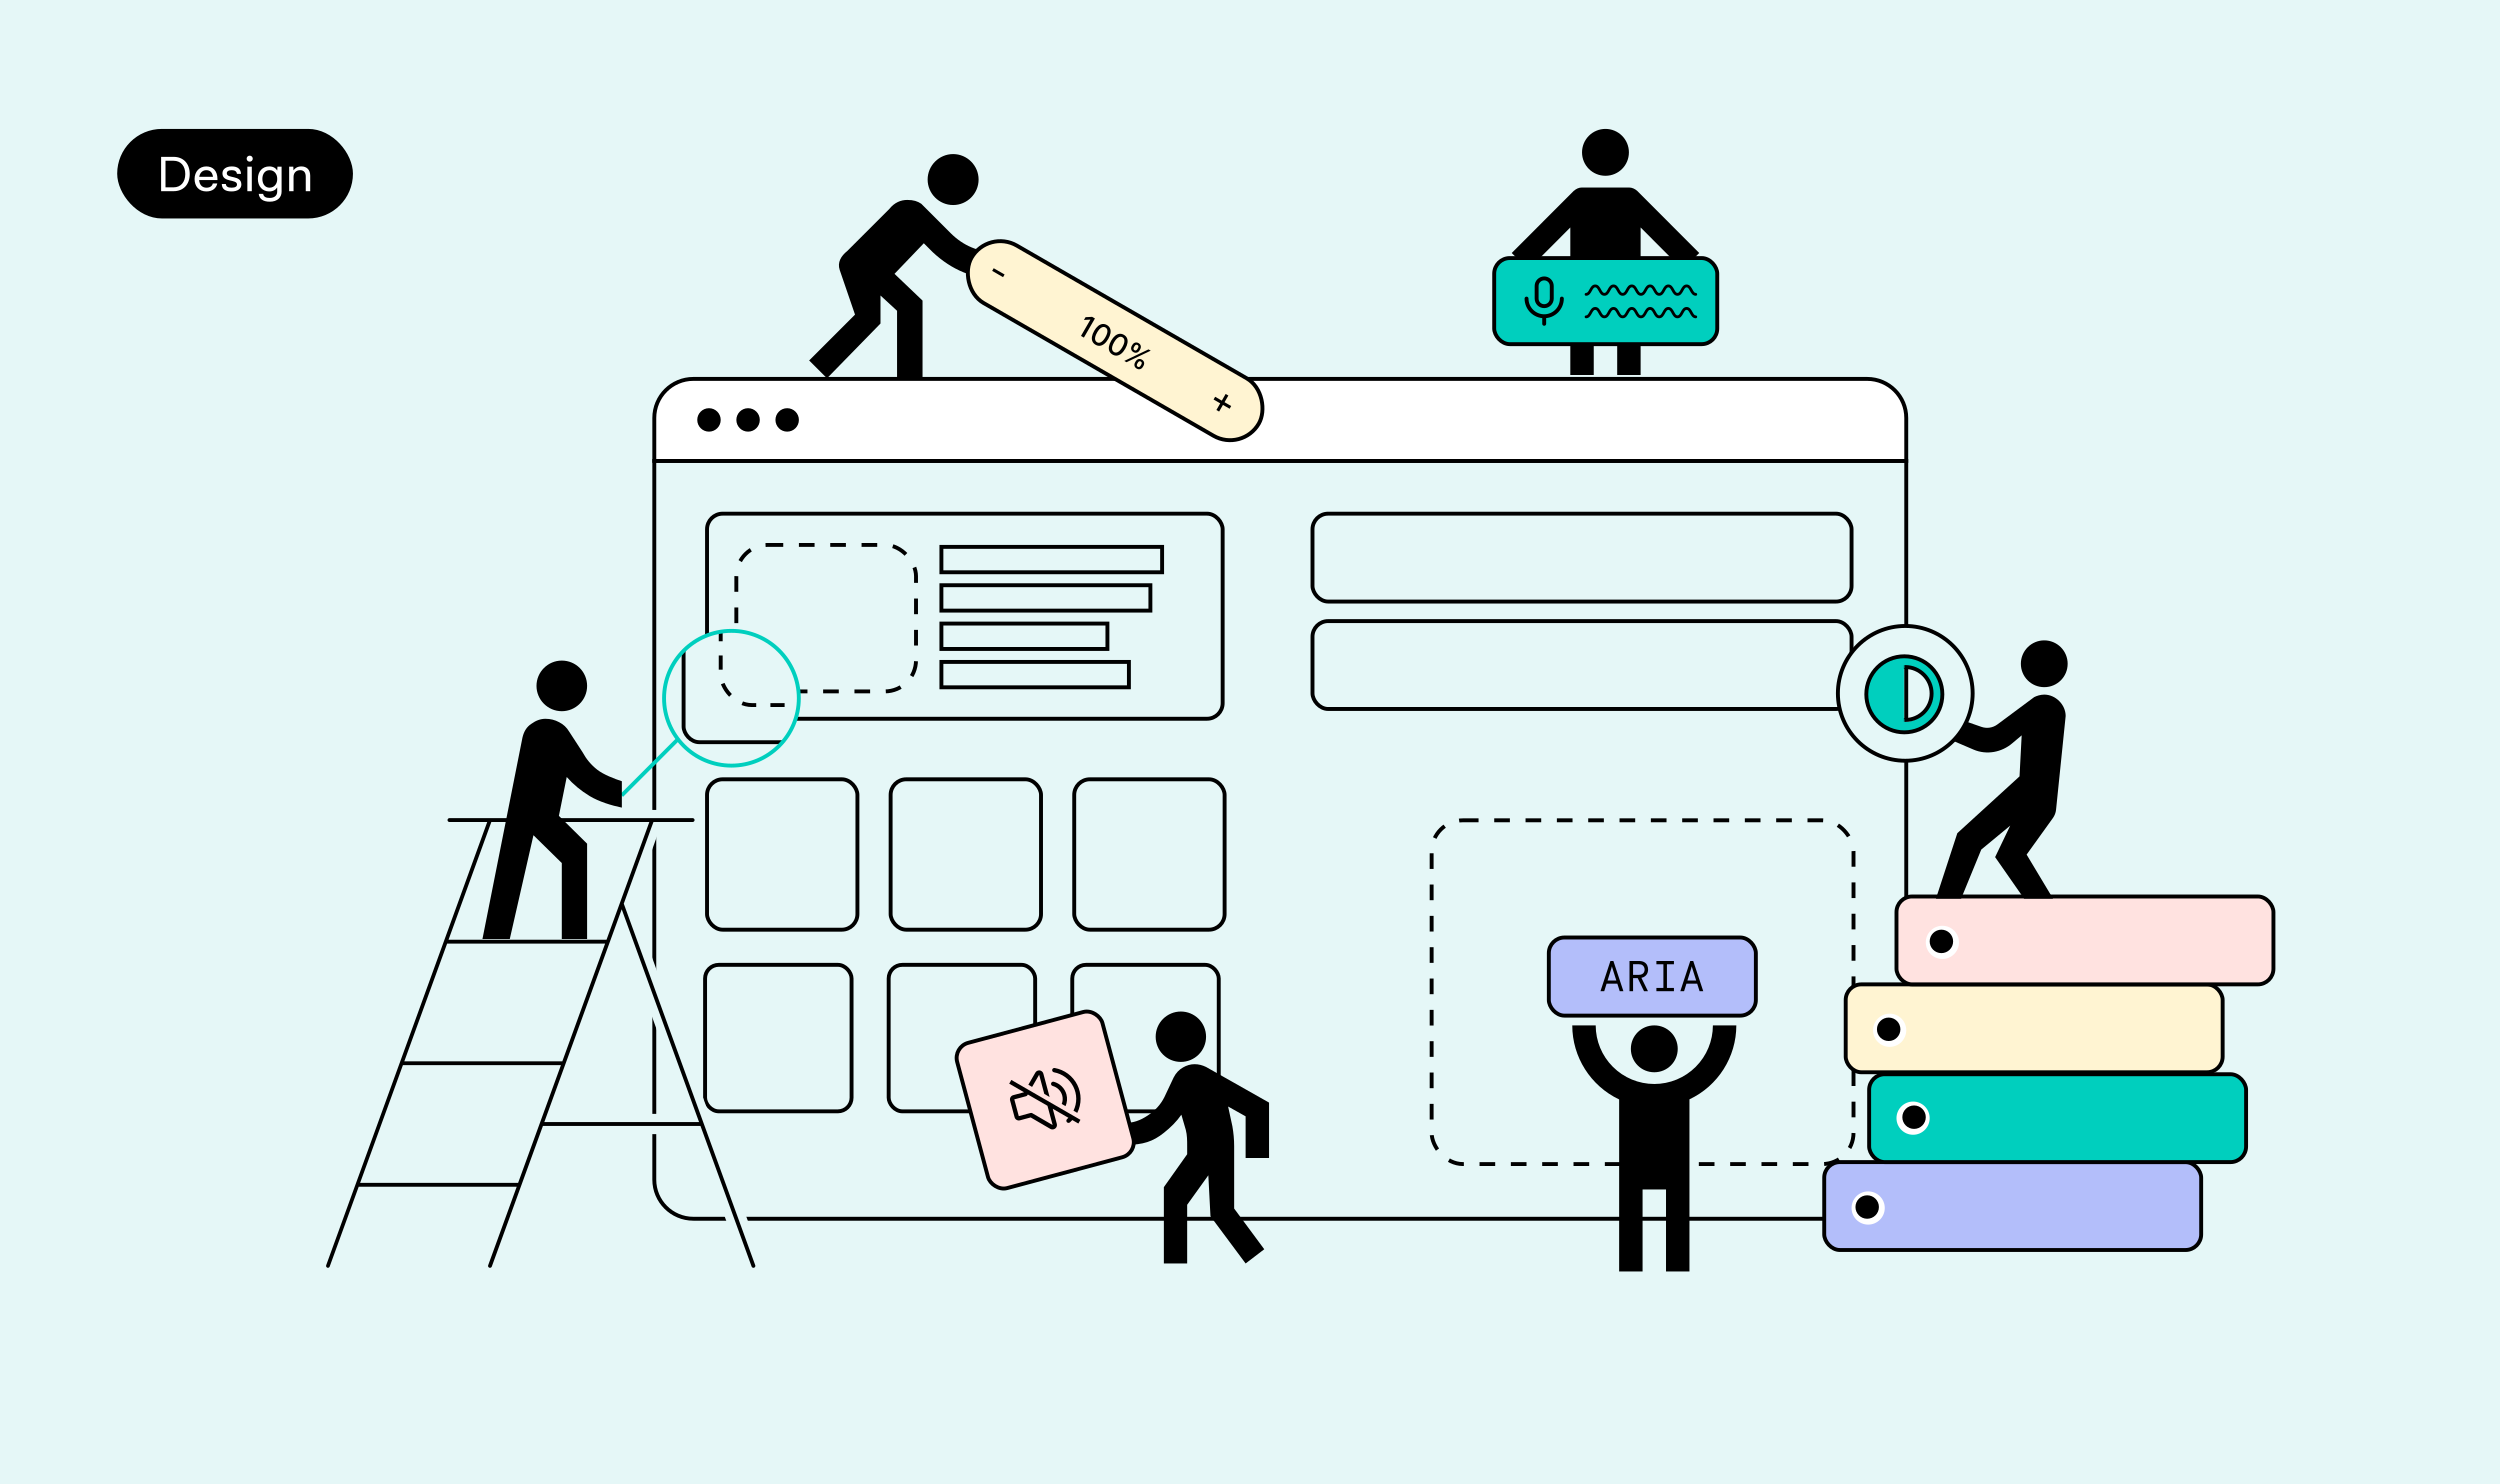 <svg width="1280" height="760" viewBox="0 0 1280 760" fill="none" xmlns="http://www.w3.org/2000/svg">
<rect width="1280" height="760" fill="#E5F7F7"/>
<rect x="361" y="494" width="75" height="75" rx="7" stroke="black" stroke-width="2"/>
<rect x="455" y="494" width="75" height="75" rx="7" stroke="black" stroke-width="2"/>
<rect x="549" y="494" width="75" height="75" rx="7" stroke="black" stroke-width="2"/>
<rect x="362" y="263" width="264" height="105" rx="8" stroke="black" stroke-width="2"/>
<rect x="377" y="279" width="92" height="75" rx="16" stroke="black" stroke-width="2" stroke-dasharray="8.02 8.02"/>
<rect x="733" y="420" width="216" height="176" rx="16" stroke="black" stroke-width="2" stroke-dasharray="8.02 8.02"/>
<rect x="362" y="399" width="77" height="77" rx="8" stroke="black" stroke-width="2"/>
<rect x="456" y="399" width="77" height="77" rx="8" stroke="black" stroke-width="2"/>
<rect x="550" y="399" width="77" height="77" rx="8" stroke="black" stroke-width="2"/>
<path d="M335 236H976V604C976 615.046 967.046 624 956 624H355C343.954 624 335 615.046 335 604V236Z" stroke="black" stroke-width="2"/>
<path d="M335 214C335 202.954 343.954 194 355 194H956C967.046 194 976 202.954 976 214V236H335V214Z" fill="white" stroke="black" stroke-width="2"/>
<circle cx="363" cy="215" r="6" fill="black"/>
<circle cx="383.016" cy="215" r="6" fill="black"/>
<circle cx="403.033" cy="215" r="6" fill="black"/>
<line x1="318.293" y1="407.293" x2="347.284" y2="378.302" stroke="#00CFBE" stroke-width="2"/>
<circle cx="374.5" cy="357.5" r="34.5" fill="#E5F7F7"/>
<mask id="mask0_2381_2029" style="mask-type:alpha" maskUnits="userSpaceOnUse" x="340" y="323" width="69" height="69">
<circle cx="374.5" cy="357.5" r="34.5" fill="#E5F7F7"/>
</mask>
<g mask="url(#mask0_2381_2029)">
<rect x="350" y="253" width="318" height="127" rx="8" stroke="black" stroke-width="2"/>
<rect x="369" y="271" width="110" height="90" rx="16" stroke="black" stroke-width="2" stroke-dasharray="7.27 7.27"/>
</g>
<path d="M388.653 647.066L388.654 647.068C388.793 647.449 388.855 647.854 388.838 648.259C388.82 648.665 388.723 649.063 388.552 649.43C388.38 649.798 388.138 650.128 387.839 650.403C387.542 650.675 387.195 650.886 386.817 651.025C386.472 651.147 386.109 651.21 385.744 651.213C385.112 651.212 384.496 651.017 383.978 650.655C383.459 650.292 383.064 649.778 382.847 649.182L357.675 579.97L357.172 578.588H355.701H280.924H279.453L278.95 579.97L253.778 649.182C253.561 649.778 253.166 650.292 252.647 650.655C252.129 651.018 251.512 651.212 250.879 651.213C250.515 651.211 250.154 651.148 249.81 651.026C249.431 650.887 249.083 650.675 248.786 650.403L247.367 651.951L248.786 650.403C248.487 650.128 248.245 649.798 248.073 649.43C247.902 649.063 247.805 648.665 247.787 648.259C247.77 647.854 247.833 647.449 247.972 647.068L247.972 647.066L260.539 612.531L261.564 609.713H258.566H186.602H185.131L184.628 611.095L170.778 649.182C170.778 649.183 170.778 649.183 170.778 649.183C170.561 649.778 170.166 650.292 169.647 650.655C169.133 651.015 168.521 651.209 167.894 651.212C167.546 651.204 167.202 651.141 166.874 651.025C166.495 650.886 166.148 650.675 165.851 650.403L164.433 651.949L165.851 650.403C165.552 650.128 165.31 649.798 165.138 649.43C164.967 649.063 164.87 648.665 164.852 648.259C164.835 647.854 164.897 647.449 165.036 647.068L165.037 647.065L245.444 425.78L246.467 422.963H243.47H230.125C229.306 422.963 228.521 422.637 227.942 422.058C227.363 421.479 227.038 420.694 227.038 419.875C227.038 419.056 227.363 418.271 227.942 417.692C228.521 417.113 229.306 416.787 230.125 416.787H354.625C355.444 416.787 356.229 417.113 356.808 417.692C357.387 418.271 357.713 419.056 357.713 419.875C357.713 420.694 357.387 421.479 356.808 422.058C356.229 422.637 355.444 422.963 354.625 422.963H337.506H336.035L335.533 424.345L321.864 461.955L321.603 462.672L321.864 463.39L388.653 647.066ZM284.97 541.288H286.441L286.944 539.905L305.8 488.03L306.824 485.213H303.826H231.876H230.405L229.902 486.595L211.033 538.47L210.008 541.288H213.006H284.97ZM328.443 425.78L329.468 422.963H326.47H254.506H253.035L252.533 424.345L233.676 476.22L232.652 479.038H235.65H307.6H309.071L309.574 477.655L328.443 425.78ZM188.402 600.72L187.378 603.538H190.376H262.326H263.797L264.3 602.155L283.169 550.28L284.194 547.463H281.196H209.232H207.761L207.259 548.845L188.402 600.72ZM282.711 569.595L281.686 572.413H284.685H351.928H354.925L353.901 569.595L320.286 477.128L318.313 471.7L316.339 477.128L282.711 569.595Z" fill="black" stroke="#E5F7F7" stroke-width="4.2"/>
<path d="M318.388 413.495C313.205 412.458 306.559 410.393 301.959 407.608C297.359 404.822 293.472 401.582 290.168 397.825L286.151 417.714L300.598 431.968V480.753H287.641V441.88L273.128 427.627L261.013 480.753H247.019C247.019 480.753 267.297 378.518 267.492 377.676C268.204 374.566 269.63 372.169 272.027 370.614C274.424 368.864 276.821 368.022 279.283 368.022C281.81 368.022 284.142 368.605 286.28 369.771C288.483 370.873 290.168 372.492 291.398 374.566L298.266 385.126C300.145 388.625 302.672 391.67 305.846 394.132C309.021 396.594 314.436 398.699 318.388 399.995V413.495ZM287.641 338.22C280.514 338.22 274.683 344.051 274.683 351.177C274.683 358.304 280.514 364.135 287.641 364.135C294.767 364.135 300.598 358.369 300.598 351.177C300.598 343.986 294.832 338.22 287.641 338.22Z" fill="black"/>
<circle cx="374.5" cy="357.5" r="34.5" stroke="#00CFBE" stroke-width="2"/>
<path d="M822 66.001C818.818 66.001 815.765 67.265 813.515 69.515C811.265 71.766 810 74.818 810 78.001C810 84.66 815.34 90.001 822 90.001C828.66 90.001 834 84.66 834 78.001C834 74.818 832.736 71.766 830.486 69.515C828.235 67.265 825.183 66.001 822 66.001ZM810 96.001C808.38 96.001 807 96.66 805.86 97.68H805.8L774 129.54L782.52 138L804 116.46V192H816V150H828V192H840V116.46L861.48 138L870 129.54L838.2 97.68C837 96.66 835.62 96.001 834 96.001" fill="black"/>
<rect x="765.027" y="132.129" width="114.204" height="44.079" rx="8" fill="#00CFBE"/>
<rect x="765.027" y="132.129" width="114.204" height="44.079" rx="8" stroke="black" stroke-width="2"/>
<path d="M794.504 146.419C794.504 144.279 792.769 142.544 790.629 142.544C788.489 142.544 786.754 144.279 786.754 146.419V152.877C786.754 155.017 788.489 156.752 790.629 156.752C792.769 156.752 794.504 155.017 794.504 152.877V146.419Z" stroke="black" stroke-width="2" stroke-linecap="round" stroke-linejoin="round"/>
<path d="M799.67 152.877C799.67 154.065 799.437 155.241 798.982 156.338C798.528 157.435 797.862 158.431 797.022 159.271C796.183 160.11 795.186 160.776 794.089 161.231C792.992 161.685 791.816 161.919 790.629 161.919M790.629 161.919C789.441 161.919 788.266 161.685 787.169 161.231C786.072 160.776 785.075 160.11 784.235 159.271C783.396 158.431 782.73 157.435 782.275 156.338C781.821 155.241 781.587 154.065 781.587 152.877M790.629 161.919V165.794" stroke="black" stroke-width="2" stroke-linecap="round" stroke-linejoin="round"/>
<path d="M812.069 151.429C813.669 151.429 814.432 150.022 815.044 148.892C815.646 147.782 816.061 147.109 816.754 147.109C817.447 147.109 817.862 147.782 818.464 148.892C819.077 150.022 819.84 151.429 821.44 151.429C823.039 151.429 823.801 150.022 824.414 148.892C825.015 147.782 825.43 147.109 826.122 147.109C826.812 147.109 827.227 147.782 827.827 148.892C828.44 150.022 829.201 151.429 830.8 151.429C832.398 151.429 833.161 150.022 833.773 148.892C834.374 147.782 834.789 147.109 835.48 147.109C836.171 147.109 836.586 147.782 837.187 148.892C837.799 150.022 838.561 151.429 840.16 151.429C841.758 151.429 842.521 150.022 843.133 148.892C843.734 147.782 844.148 147.109 844.839 147.109C845.53 147.109 845.945 147.782 846.546 148.892C847.158 150.022 847.92 151.429 849.518 151.429C851.117 151.429 851.878 150.022 852.49 148.891C853.091 147.782 853.505 147.109 854.196 147.109C854.885 147.109 855.3 147.782 855.9 148.891C856.512 150.022 857.273 151.429 858.871 151.429C860.469 151.429 861.231 150.022 861.844 148.892C862.444 147.782 862.859 147.109 863.55 147.109C864.241 147.109 864.655 147.782 865.256 148.892C865.868 150.022 866.63 151.429 868.229 151.429C868.626 151.429 868.949 151.107 868.949 150.709C868.949 150.311 868.626 149.989 868.229 149.989C867.538 149.989 867.123 149.315 866.522 148.206C865.91 147.076 865.149 145.669 863.55 145.669C861.951 145.669 861.189 147.076 860.577 148.206C859.976 149.315 859.562 149.989 858.871 149.989C858.181 149.989 857.766 149.315 857.166 148.206C856.555 147.076 855.794 145.669 854.196 145.669C852.597 145.669 851.836 147.076 851.224 148.206C850.623 149.315 850.209 149.989 849.518 149.989C848.827 149.989 848.413 149.315 847.812 148.206C847.2 147.076 846.438 145.669 844.839 145.669C843.241 145.669 842.478 147.076 841.866 148.206C841.266 149.315 840.851 149.989 840.16 149.989C839.469 149.989 839.054 149.315 838.453 148.206C837.841 147.076 837.079 145.669 835.48 145.669C833.881 145.669 833.119 147.076 832.507 148.206C831.906 149.315 831.491 149.989 830.8 149.989C830.109 149.989 829.694 149.315 829.094 148.206C828.482 147.076 827.72 145.669 826.122 145.669C824.522 145.669 823.76 147.076 823.147 148.206C822.546 149.315 822.131 149.989 821.44 149.989C820.747 149.989 820.331 149.315 819.73 148.206C819.117 147.075 818.354 145.669 816.754 145.669C815.154 145.669 814.391 147.075 813.779 148.206C813.177 149.315 812.762 149.989 812.069 149.989C811.671 149.989 811.349 150.311 811.349 150.709C811.349 151.107 811.671 151.429 812.069 151.429Z" fill="black"/>
<path d="M812.069 162.948C813.669 162.948 814.432 161.541 815.045 160.411C815.646 159.302 816.062 158.628 816.754 158.628C817.447 158.628 817.862 159.302 818.464 160.411C819.077 161.542 819.84 162.948 821.44 162.948C823.039 162.948 823.801 161.541 824.414 160.411C825.015 159.302 825.43 158.628 826.122 158.628C826.813 158.628 827.227 159.302 827.828 160.411C828.44 161.541 829.201 162.948 830.8 162.948C832.399 162.948 833.161 161.541 833.773 160.411C834.374 159.302 834.789 158.628 835.481 158.628C836.172 158.628 836.586 159.302 837.187 160.411C837.799 161.541 838.561 162.948 840.16 162.948C841.759 162.948 842.521 161.541 843.133 160.411C843.734 159.302 844.148 158.628 844.839 158.628C845.531 158.628 845.945 159.302 846.546 160.411C847.158 161.541 847.92 162.948 849.519 162.948C851.117 162.948 851.878 161.541 852.49 160.411C853.091 159.302 853.505 158.628 854.196 158.628C854.886 158.628 855.3 159.302 855.9 160.411C856.512 161.541 857.273 162.948 858.871 162.948C860.47 162.948 861.232 161.541 861.844 160.411C862.445 159.302 862.859 158.628 863.55 158.628C864.241 158.628 864.656 159.302 865.256 160.411C865.868 161.541 866.63 162.948 868.229 162.948C868.626 162.948 868.949 162.626 868.949 162.228C868.949 161.83 868.626 161.508 868.229 161.508C867.538 161.508 867.124 160.835 866.523 159.725C865.911 158.595 865.149 157.188 863.55 157.188C861.952 157.188 861.19 158.595 860.577 159.725C859.977 160.835 859.562 161.508 858.871 161.508C858.181 161.508 857.767 160.835 857.167 159.726C856.555 158.595 855.794 157.188 854.196 157.188C852.598 157.188 851.836 158.595 851.224 159.726C850.624 160.835 850.209 161.508 849.519 161.508C848.828 161.508 848.413 160.835 847.812 159.725C847.2 158.595 846.438 157.188 844.839 157.188C843.241 157.188 842.479 158.595 841.867 159.725C841.266 160.835 840.851 161.508 840.16 161.508C839.469 161.508 839.054 160.835 838.453 159.725C837.841 158.595 837.079 157.188 835.481 157.188C833.882 157.188 833.119 158.595 832.507 159.725C831.906 160.835 831.491 161.508 830.8 161.508C830.109 161.508 829.694 160.835 829.094 159.725C828.482 158.595 827.72 157.188 826.122 157.188C824.523 157.188 823.76 158.595 823.148 159.725C822.547 160.835 822.132 161.508 821.44 161.508C820.747 161.508 820.332 160.835 819.73 159.725C819.117 158.594 818.354 157.188 816.754 157.188C815.154 157.188 814.392 158.594 813.779 159.725C813.177 160.835 812.762 161.508 812.069 161.508C811.671 161.508 811.349 161.83 811.349 162.228C811.349 162.626 811.671 162.948 812.069 162.948Z" fill="black"/>
<path d="M805 525C805 541.2 814.36 555.96 829 562.92V651H841V609H853V651H865V562.86C879.64 555.96 889 541.2 889 525H877C877 532.956 873.839 540.587 868.213 546.213C865.428 548.998 862.12 551.208 858.481 552.716C854.841 554.224 850.94 555 847 555C839.044 555 831.413 551.839 825.787 546.213C820.161 540.587 817 532.956 817 525M847 525C840.34 525 835 530.34 835 537C835 543.66 840.34 549 847 549C853.66 549 859 543.66 859 537C859 530.34 853.66 525 847 525Z" fill="black"/>
<rect x="934" y="595" width="193" height="45" rx="8" fill="#B3BEFA" stroke="black" stroke-width="2"/>
<circle cx="956.5" cy="618.5" r="8.5" fill="white"/>
<circle cx="956" cy="618" r="6" fill="black"/>
<rect x="957" y="550" width="193" height="45" rx="8" fill="#00CFBE" stroke="black" stroke-width="2"/>
<circle cx="979.5" cy="572.5" r="8.5" fill="white"/>
<circle cx="980" cy="572" r="6" fill="black"/>
<rect x="945" y="504" width="193" height="45" rx="8" fill="#FFF4D2" stroke="black" stroke-width="2"/>
<circle cx="967.5" cy="527.5" r="8.5" fill="white"/>
<circle cx="967" cy="527" r="6" fill="black"/>
<rect x="672" y="318" width="276" height="45" rx="8" stroke="black" stroke-width="2"/>
<rect x="482" y="280" width="113" height="13" stroke="black" stroke-width="2"/>
<rect x="482" y="299.634" width="107" height="13" stroke="black" stroke-width="2"/>
<rect x="482" y="319.269" width="85" height="13" stroke="black" stroke-width="2"/>
<rect x="482" y="338.903" width="96" height="13" stroke="black" stroke-width="2"/>
<rect x="971" y="459" width="193" height="45" rx="8" fill="#FFE2E0" stroke="black" stroke-width="2"/>
<circle cx="994.5" cy="482.5" r="8.5" fill="white"/>
<circle cx="994" cy="482" r="6" fill="black"/>
<rect x="672" y="263" width="276" height="45" rx="8" stroke="black" stroke-width="2"/>
<path d="M1051.17 460.126L1037.63 437.551L1051.09 418.826C1051.99 417.571 1052.55 416.102 1052.7 414.565L1057.62 366.601C1057.62 360.796 1052.46 355.636 1046.66 355.636C1044.72 355.636 1042.79 356.281 1041.5 356.926L1022.68 370.904C1020.33 372.651 1017.27 373.12 1014.5 372.158L1004.09 368.536L998.929 378.856L1010.5 383.813C1017.14 386.662 1024.9 385.212 1030.37 380.482C1031.85 379.207 1033.44 377.858 1035.1 376.497L1034 397.506L1002.15 426.586L991.189 460.126C991.189 460.126 1019.31 460.126 1051.17 460.126ZM1036.34 460.126H1004.09L1014.41 434.971L1029.24 422.716L1021.5 438.841L1036.34 460.126Z" fill="black"/>
<path d="M1038.19 331.378C1040.44 329.131 1043.48 327.869 1046.66 327.869C1049.84 327.869 1052.88 329.131 1055.13 331.378C1057.38 333.624 1058.64 336.671 1058.64 339.848C1058.64 346.496 1053.31 351.826 1046.66 351.826C1040.01 351.826 1034.68 346.496 1034.68 339.848C1034.68 336.671 1035.94 333.624 1038.19 331.378Z" fill="black"/>
<circle cx="975.5" cy="355" r="34.5" fill="#E5F7F7" stroke="black" stroke-width="2"/>
<circle cx="975.019" cy="355.487" r="19.465" fill="#00CFBE" stroke="black" stroke-width="2"/>
<mask id="mask1_2381_2029" style="mask-type:alpha" maskUnits="userSpaceOnUse" x="975" y="334" width="17" height="43">
<rect x="975.008" y="334.69" width="16.637" height="41.593" fill="#D9D9D9"/>
</mask>
<g mask="url(#mask1_2381_2029)">
<circle cx="975.009" cy="355.486" r="14.142" fill="#E5F7F7"/>
<circle cx="975.424" cy="355.071" r="13.557" stroke="black" stroke-width="2"/>
</g>
<path d="M976 342.094L976 368.257" stroke="black" stroke-width="2"/>
<path d="M617.502 530.8C617.502 527.379 616.143 524.097 613.724 521.678C611.305 519.259 608.023 517.9 604.602 517.9C601.181 517.9 597.9 519.259 595.48 521.678C593.061 524.097 591.702 527.379 591.702 530.8C591.702 537.959 597.443 543.7 604.602 543.7C608.023 543.7 611.305 542.341 613.724 539.922C616.143 537.502 617.502 534.221 617.502 530.8ZM575.577 574.982C580.286 574.982 583.769 573.692 587.574 571.177C591.444 568.661 594.282 565.501 596.153 561.76L600.926 551.633C602.087 549.376 603.635 547.699 605.699 546.538C607.569 545.441 609.569 544.861 611.633 544.861C613.697 544.861 615.632 545.377 617.502 546.28L649.752 564.533V592.913H637.755V571.564L628.79 566.533L630.983 576.659C631.563 580.013 631.886 583.367 631.886 586.786V618.778L647.301 639.611L637.755 646.9L619.76 622.712L618.663 601.75L607.827 616.843V646.9H595.895V607.813L607.827 590.978V586.786C607.827 583.948 607.827 581.174 607.118 578.465L604.86 570.725C602.409 574.273 599.378 577.24 595.895 580.013C590.412 584.399 585.252 586.205 576.545 586.141L575.577 574.982Z" fill="black"/>
<rect x="488" y="536" width="77" height="77" rx="8" transform="rotate(-15 488 536)" fill="#FFE2E0" stroke="black" stroke-width="2"/>
<g clip-path="url(#clip0_2381_2029)">
<path d="M516.718 554.841L524.314 559.236L518.744 560.729C518.175 560.881 517.689 561.254 517.395 561.764C517.1 562.274 517.02 562.881 517.173 563.45L519.473 572.036C519.626 572.606 519.998 573.091 520.509 573.386C521.019 573.68 521.626 573.76 522.195 573.608L527.711 572.129L537.812 578.016C538.073 578.153 538.358 578.237 538.651 578.263C538.945 578.289 539.24 578.257 539.521 578.168C539.801 578.093 540.063 577.964 540.293 577.788C540.644 577.521 540.907 577.155 541.049 576.738C541.191 576.321 541.206 575.872 541.092 575.446L539.013 567.686L547.028 572.314C546.803 572.547 546.586 572.766 546.344 572.98C546.124 573.177 545.99 573.453 545.973 573.747C545.956 574.042 546.057 574.331 546.253 574.552C546.45 574.772 546.726 574.906 547.02 574.923C547.315 574.94 547.604 574.839 547.825 574.643C548.242 574.27 548.639 573.875 549.015 573.461L552.118 575.252L553.186 573.356L517.804 552.928L516.718 554.841ZM538.946 576.021L528.415 569.905C528.155 569.784 527.858 569.769 527.587 569.862L521.62 571.461L519.319 562.875L525.372 561.253C525.514 561.215 525.647 561.148 525.763 561.058C525.879 560.968 525.976 560.855 526.048 560.727L526.252 560.373L536.303 566.158L538.946 576.021Z" fill="black"/>
<path d="M539.637 549.022C541.742 549.395 543.731 550.251 545.448 551.523C547.166 552.796 548.564 554.45 549.533 556.355C550.502 558.261 551.015 560.365 551.032 562.502C551.049 564.64 550.569 566.752 549.63 568.672L551.562 569.788C552.681 567.558 553.263 565.099 553.263 562.605C553.263 560.111 552.681 557.651 551.564 555.422C550.446 553.192 548.823 551.254 546.824 549.763C544.825 548.271 542.506 547.267 540.05 546.829C539.905 546.797 539.755 546.795 539.609 546.822C539.463 546.849 539.324 546.905 539.2 546.987C539.076 547.069 538.97 547.175 538.887 547.298C538.805 547.422 538.748 547.561 538.72 547.706C538.692 547.852 538.694 548.002 538.725 548.148C538.756 548.293 538.816 548.43 538.902 548.552C538.987 548.674 539.096 548.777 539.221 548.856C539.347 548.935 539.487 548.988 539.634 549.011L539.637 549.022Z" fill="black"/>
<path d="M538.981 556.019C540.149 556.338 541.214 556.956 542.071 557.811C542.927 558.667 543.546 559.731 543.866 560.899C544.251 562.336 544.159 563.858 543.602 565.237L545.556 566.347C546.393 564.451 546.555 562.325 546.013 560.324C545.592 558.781 544.776 557.375 543.646 556.243C542.516 555.112 541.11 554.295 539.568 553.872C539.425 553.827 539.274 553.812 539.125 553.826C538.976 553.841 538.831 553.886 538.7 553.958C538.569 554.03 538.453 554.128 538.361 554.246C538.268 554.364 538.2 554.499 538.162 554.644C538.123 554.789 538.114 554.94 538.135 555.088C538.156 555.237 538.207 555.379 538.284 555.507C538.362 555.636 538.464 555.747 538.586 555.834C538.708 555.922 538.846 555.984 538.992 556.016L538.981 556.019Z" fill="black"/>
<path d="M532.044 550.263L534.675 560.083L537.397 561.654L534.19 549.687C534.077 549.262 533.839 548.88 533.508 548.59C533.177 548.299 532.767 548.114 532.33 548.057C531.893 548 531.449 548.075 531.055 548.271C530.66 548.467 530.333 548.775 530.114 549.158L526.516 555.39L528.435 556.498L532.044 550.263Z" fill="black"/>
</g>
<rect x="793" y="480" width="106" height="40" rx="8" fill="#B3BEFA"/>
<rect x="793" y="480" width="106" height="40" rx="8" stroke="black" stroke-width="2"/>
<path d="M819.44 507.5L824.537 492.02H826.052L831.183 507.5H829.303L825.72 496.222C825.698 496.141 825.658 496.004 825.599 495.813C825.54 495.621 825.481 495.426 825.422 495.227C825.363 495.028 825.322 494.869 825.3 494.751C825.271 494.869 825.226 495.028 825.167 495.227C825.116 495.426 825.064 495.621 825.013 495.813C824.961 495.997 824.921 496.133 824.891 496.222L821.364 507.5H819.44ZM822.016 503.641L822.547 502.016H828.064L828.595 503.641H822.016ZM834.305 507.5V492.02H838.982C840.221 492.02 841.19 492.234 841.89 492.661C842.598 493.082 843.096 493.627 843.383 494.298C843.678 494.961 843.825 495.654 843.825 496.377C843.825 496.893 843.744 497.409 843.582 497.925C843.42 498.441 843.151 498.912 842.775 499.34C842.406 499.767 841.916 500.114 841.304 500.379C840.7 500.637 839.952 500.774 839.06 500.788H836.13V507.5H834.305ZM841.747 507.5L838.352 500.479L840.254 500.357L843.759 507.5H841.747ZM836.13 499.13H839.027C839.793 499.13 840.394 498.997 840.829 498.732C841.271 498.466 841.585 498.127 841.769 497.714C841.953 497.302 842.045 496.874 842.045 496.432C842.045 496.041 841.957 495.632 841.78 495.204C841.61 494.777 841.308 494.416 840.873 494.121C840.438 493.826 839.823 493.679 839.027 493.679H836.13V499.13ZM851.659 507.5V492.02H853.472V507.5H851.659ZM848.076 507.5V505.819H857.054V507.5H848.076ZM848.076 493.69V492.02H857.054V493.69H848.076ZM860.321 507.5L865.418 492.02H866.933L872.064 507.5H870.184L866.601 496.222C866.579 496.141 866.539 496.004 866.48 495.813C866.421 495.621 866.362 495.426 866.303 495.227C866.244 495.028 866.203 494.869 866.181 494.751C866.152 494.869 866.108 495.028 866.049 495.227C865.997 495.426 865.945 495.621 865.894 495.813C865.842 495.997 865.802 496.133 865.772 496.222L862.245 507.5H860.321ZM862.897 503.641L863.428 502.016H868.946L869.476 503.641H862.897Z" fill="black"/>
<path d="M486.69 119.33C493.214 125.853 501.042 129.115 510.174 129.115L510.826 142.813C498.432 142.813 487.343 138.247 477.558 129.115L472.992 124.548L457.988 140.204L472.339 153.903V193.042H459.293V159.122L450.813 151.294V165.645L423.415 193.695L414.282 184.562L437.766 161.079L429.938 138.247C428.634 134.333 430.591 131.072 433.852 128.462L455.379 106.936C457.988 103.674 461.25 102.369 464.511 102.369C467.773 102.369 469.73 103.022 471.687 104.326L486.69 119.33ZM487.995 78.886C495.171 78.886 501.042 84.757 501.042 91.932C501.042 99.108 495.171 104.979 487.995 104.979C480.82 104.979 474.949 99.108 474.949 91.932C474.949 84.757 480.82 78.886 487.995 78.886Z" fill="black"/>
<rect x="505.913" y="117.259" width="169.841" height="33.968" rx="16.984" transform="rotate(30 505.913 117.259)" fill="#FFF4D2" stroke="black" stroke-width="2"/>
<path d="M514.351 140.544L513.561 141.912L507.987 138.694L508.777 137.326L514.351 140.544Z" fill="black"/>
<path d="M560.608 163.05L554.95 172.849L553.467 171.993L558.268 163.677L558.211 163.644L554.982 163.821L555.8 162.405L559.168 162.219L560.608 163.05ZM560.919 176.512C560.164 176.072 559.634 175.5 559.326 174.795C559.019 174.09 558.941 173.278 559.094 172.358C559.246 171.438 559.63 170.445 560.245 169.38C560.858 168.318 561.524 167.492 562.243 166.903C562.965 166.316 563.708 165.98 564.472 165.893C565.239 165.809 565.998 165.983 566.747 166.416C567.497 166.849 568.025 167.419 568.33 168.128C568.638 168.832 568.716 169.643 568.566 170.56C568.42 171.475 568.04 172.464 567.427 173.526C566.81 174.595 566.141 175.425 565.421 176.017C564.703 176.606 563.96 176.945 563.194 177.035C562.43 177.121 561.671 176.947 560.919 176.512ZM561.656 175.234C562.32 175.617 563.025 175.593 563.772 175.161C564.522 174.731 565.251 173.903 565.958 172.678C566.428 171.865 566.739 171.128 566.89 170.467C567.047 169.805 567.05 169.236 566.899 168.762C566.752 168.286 566.461 167.922 566.024 167.67C565.363 167.289 564.657 167.315 563.905 167.748C563.153 168.181 562.423 169.008 561.714 170.228C561.243 171.045 560.928 171.784 560.772 172.446C560.62 173.107 560.618 173.674 560.766 174.146C560.916 174.616 561.213 174.978 561.656 175.234ZM569.616 181.533C568.862 181.094 568.331 180.521 568.024 179.817C567.716 179.112 567.639 178.299 567.791 177.379C567.944 176.459 568.328 175.467 568.943 174.401C569.556 173.339 570.222 172.514 570.94 171.925C571.662 171.338 572.405 171.001 573.169 170.915C573.937 170.831 574.695 171.005 575.445 171.438C576.194 171.87 576.722 172.441 577.028 173.149C577.335 173.854 577.414 174.665 577.263 175.581C577.117 176.497 576.738 177.486 576.124 178.548C575.508 179.616 574.839 180.447 574.119 181.039C573.4 181.628 572.658 181.967 571.892 182.056C571.127 182.142 570.369 181.968 569.616 181.533ZM570.354 180.256C571.017 180.639 571.722 180.614 572.469 180.182C573.22 179.752 573.948 178.925 574.656 177.7C575.125 176.886 575.436 176.149 575.588 175.488C575.745 174.826 575.748 174.258 575.596 173.783C575.45 173.308 575.158 172.944 574.721 172.691C574.061 172.31 573.355 172.336 572.602 172.77C571.85 173.203 571.12 174.03 570.412 175.249C569.94 176.066 569.626 176.805 569.469 177.468C569.317 178.128 569.315 178.695 569.463 179.168C569.614 179.637 569.91 180 570.354 180.256ZM581.172 185.538L581.47 185.022C581.683 184.652 581.955 184.358 582.285 184.14C582.62 183.921 582.989 183.804 583.393 183.79C583.801 183.775 584.218 183.89 584.642 184.135C585.076 184.386 585.386 184.688 585.573 185.043C585.759 185.397 585.838 185.772 585.809 186.168C585.784 186.566 585.664 186.95 585.451 187.32L585.152 187.837C584.939 188.207 584.666 188.502 584.334 188.723C584.004 188.941 583.637 189.058 583.232 189.075C582.831 189.091 582.417 188.975 581.99 188.729C581.559 188.48 581.249 188.177 581.059 187.821C580.871 187.462 580.789 187.085 580.813 186.69C580.838 186.292 580.958 185.908 581.172 185.538ZM582.585 185.665L582.286 186.182C582.128 186.456 582.05 186.743 582.052 187.042C582.053 187.34 582.217 187.584 582.542 187.772C582.865 187.958 583.154 187.976 583.41 187.826C583.667 187.677 583.874 187.465 584.033 187.19L584.331 186.673C584.49 186.399 584.571 186.114 584.575 185.819C584.583 185.526 584.421 185.284 584.089 185.092C583.77 184.908 583.479 184.889 583.217 185.035C582.954 185.181 582.743 185.391 582.585 185.665ZM579.481 177.085L579.779 176.569C579.993 176.199 580.266 175.903 580.597 175.682C580.932 175.463 581.301 175.346 581.705 175.333C582.112 175.321 582.527 175.437 582.951 175.682C583.385 175.933 583.695 176.235 583.882 176.59C584.069 176.944 584.148 177.319 584.119 177.715C584.09 178.111 583.969 178.494 583.755 178.864L583.457 179.381C583.243 179.751 582.971 180.046 582.639 180.267C582.312 180.487 581.946 180.605 581.541 180.622C581.141 180.638 580.727 180.522 580.299 180.276C579.865 180.025 579.554 179.722 579.364 179.365C579.179 179.008 579.098 178.632 579.122 178.237C579.148 177.839 579.267 177.455 579.481 177.085ZM580.899 177.215L580.6 177.732C580.442 178.006 580.362 178.292 580.361 178.589C580.363 178.887 580.526 179.131 580.852 179.319C581.171 179.503 581.459 179.52 581.715 179.37C581.975 179.223 582.184 179.012 582.342 178.737L582.64 178.22C582.799 177.946 582.88 177.661 582.885 177.366C582.889 177.071 582.727 176.829 582.399 176.639C582.08 176.455 581.789 176.436 581.526 176.582C581.266 176.73 581.057 176.941 580.899 177.215ZM575.637 184.793L588.031 178.883L589.175 179.543L576.781 185.453L575.637 184.793Z" fill="black"/>
<path d="M622.794 209.92L627.534 201.709L628.928 202.513L624.187 210.724L622.794 209.92ZM621.353 204.543L622.157 203.149L630.369 207.89L629.564 209.283L621.353 204.543Z" fill="black"/>
<rect x="60" y="66" width="120.711" height="45.855" rx="22.928" fill="black"/>
<path d="M88.891 80.313C93.758 80.313 97.14 83.567 97.14 89.101C97.14 94.635 93.758 97.889 88.891 97.889H82.486V80.313H88.891ZM88.891 95.916C92.426 95.916 94.86 93.405 94.86 89.101C94.86 84.797 92.426 82.312 88.891 82.312H84.74V95.916H88.891ZM111.331 91.637V92.201H101.955C102.134 94.584 103.492 96.095 105.695 96.095C107.898 96.095 108.744 94.942 108.974 93.918H111.255C110.768 96.198 109.026 98.017 105.669 98.017C101.75 98.017 99.623 95.327 99.623 91.637C99.623 87.871 102.108 85.207 105.618 85.207C109.128 85.207 111.331 87.589 111.331 91.637ZM105.644 87.128C103.722 87.128 102.364 88.435 102.006 90.536H109.051C108.769 88.281 107.54 87.128 105.644 87.128ZM116.122 88.742C116.122 91.612 123.577 89.434 123.577 94.481C123.577 96.556 121.784 98.017 118.555 98.017C115.097 98.017 113.611 96.633 113.56 94.199L115.635 94.225C115.763 95.429 116.531 96.095 118.581 96.095C120.528 96.095 121.348 95.429 121.348 94.481C121.348 91.561 113.893 93.636 113.893 88.742C113.893 86.667 115.66 85.207 118.709 85.207C121.732 85.207 123.295 86.59 123.398 89.024L121.297 88.999C121.194 87.769 120.246 87.128 118.658 87.128C116.941 87.128 116.122 87.743 116.122 88.742ZM129.41 81.236C129.41 82.132 128.718 82.773 127.847 82.773C126.976 82.773 126.284 82.132 126.284 81.236C126.284 80.365 126.976 79.698 127.847 79.698C128.718 79.698 129.41 80.365 129.41 81.236ZM126.643 97.889V85.335H128.923V97.889H126.643ZM142.05 85.335H144.176V98.145C144.176 101.066 142.05 103.269 138.13 103.269C134.722 103.269 132.775 101.885 132.468 99.246H134.722C135.004 100.758 136.08 101.347 138.104 101.347C140.743 101.347 141.922 99.887 141.922 98.145V95.967C141.179 97.171 139.872 98.017 137.848 98.017C134.389 98.017 132.032 95.455 132.032 91.586C132.032 87.769 134.389 85.207 137.848 85.207C139.898 85.207 141.204 86.078 141.947 87.308L142.05 85.335ZM138.002 96.095C140.692 96.095 141.922 93.764 141.922 91.868V91.356C141.922 89.46 140.692 87.128 138.002 87.128C135.799 87.128 134.338 88.922 134.338 91.586C134.338 94.302 135.799 96.095 138.002 96.095ZM154.292 85.207C157.059 85.207 158.827 86.898 158.827 89.972V97.889H156.547V90.433C156.547 88.307 155.548 87.128 153.677 87.128C151.653 87.128 150.295 88.46 150.295 90.587V97.889H148.041V85.335H150.167L150.27 87.205C151.064 86.052 152.396 85.207 154.292 85.207Z" fill="white"/>
<defs>
<clipPath id="clip0_2381_2029">
<rect width="40" height="40" fill="white" transform="translate(511 549) rotate(-15)"/>
</clipPath>
</defs>
</svg>
